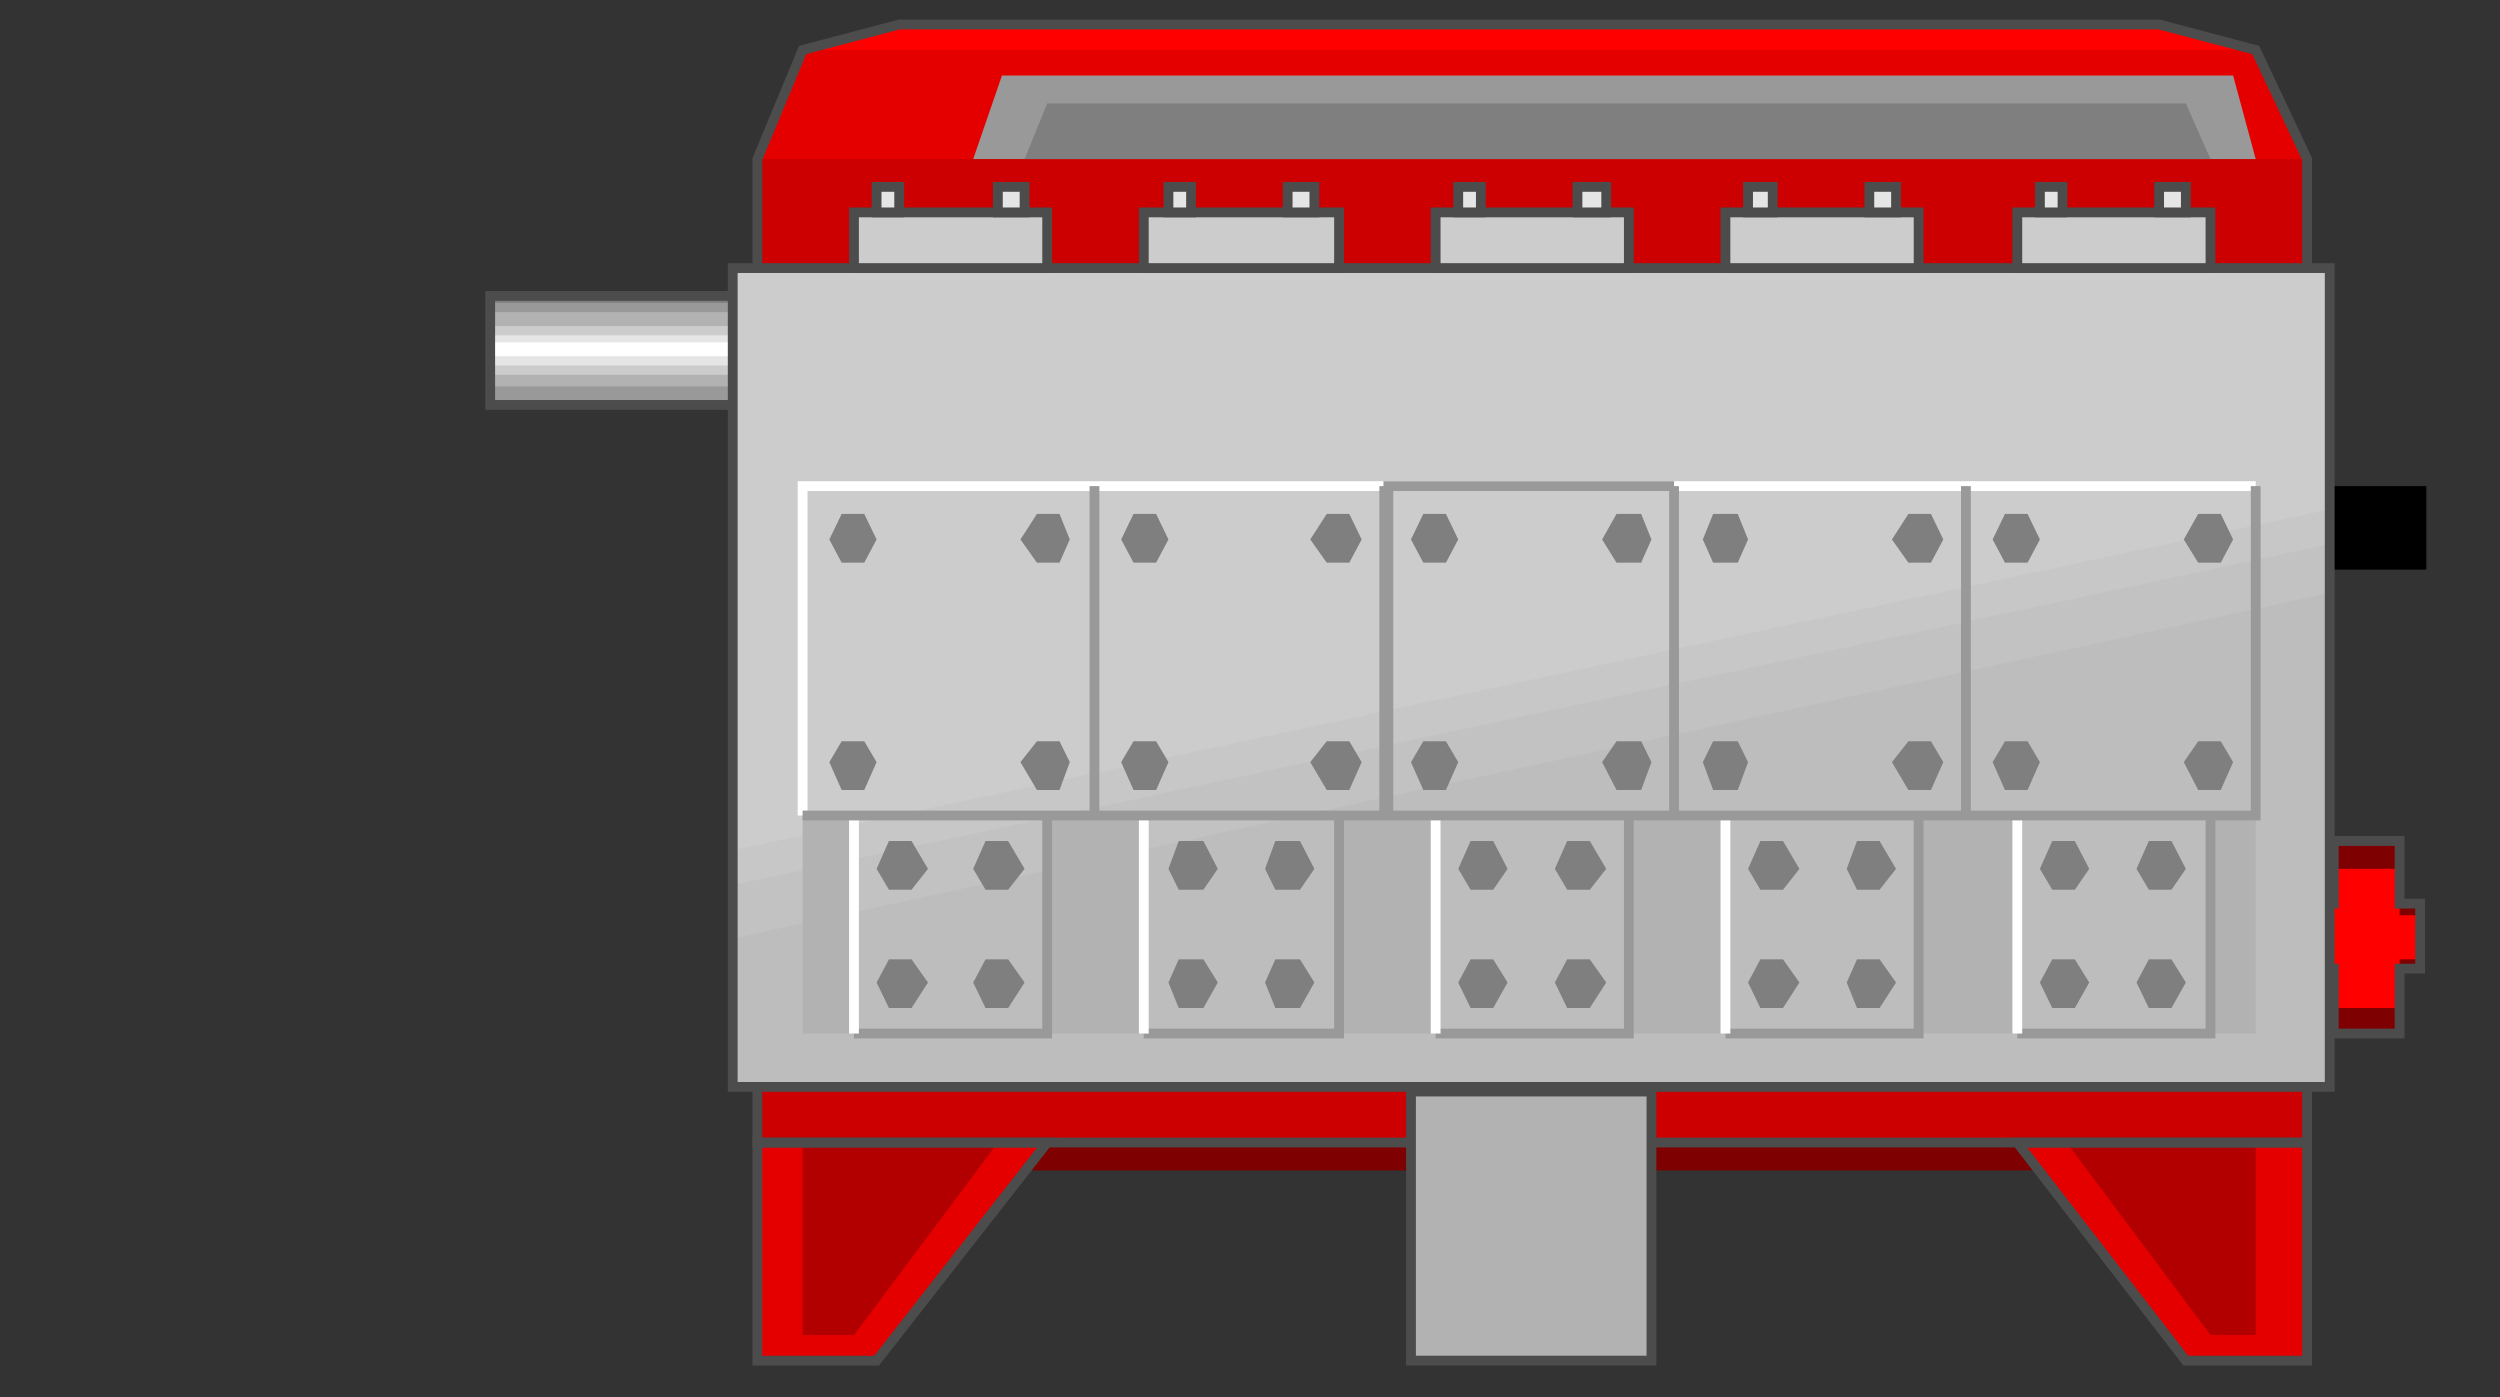 <?xml version='1.0' encoding='UTF-8' standalone='no'?>
<svg height="285" version="1.2" width="510" xmlns="http://www.w3.org/2000/svg" xmlns:atv="http://webmi.atvise.com/2007/svgext" xmlns:xlink="http://www.w3.org/1999/xlink">
 <rect width="100%" height="100%" fill="#333333" stroke="none"/>
 <defs>
  <linearGradient gradientUnits="objectBoundingBox" id="id_33_fill_gradient" spreadMethod="reflect" x1="0.068" x2="0.581" y1="1" y2="1">
   <stop offset="0" stop-color="#999999"/>
   <stop offset="1" stop-color="#e5e5e5"/>
  </linearGradient>
  <linearGradient gradientUnits="objectBoundingBox" id="id_34_fill_gradient" spreadMethod="reflect" x1="-0.135" x2="0.405" y1="0.986" y2="0.973">
   <stop offset="0" stop-color="#999999"/>
   <stop offset="1" stop-color="#e5e5e5"/>
  </linearGradient>
  <linearGradient gradientUnits="objectBoundingBox" id="id_41_fill_gradient" spreadMethod="reflect" x1="-0.135" x2="0.405" y1="1" y2="0.973">
   <stop offset="0" stop-color="#999999"/>
   <stop offset="1" stop-color="#e5e5e5"/>
  </linearGradient>
  <linearGradient gradientUnits="objectBoundingBox" id="id_42_fill_gradient" spreadMethod="reflect" x1="-0.135" x2="0.405" y1="0.986" y2="0.973">
   <stop offset="0" stop-color="#999999"/>
   <stop offset="1" stop-color="#e5e5e5"/>
  </linearGradient>
  <radialGradient cx="0.5" cy="0.5" fx="0.5" fy="0.5" gradientUnits="objectBoundingBox" id="id_42_stroke_gradient" r="1">
   <stop offset="0" stop-color="#000000"/>
   <stop offset="1" stop-color="#ffffff"/>
  </radialGradient>
  <linearGradient gradientUnits="objectBoundingBox" id="id_43_fill_gradient" spreadMethod="reflect" x1="-0.135" x2="0.405" y1="1" y2="0.973">
   <stop offset="0" stop-color="#999999"/>
   <stop offset="1" stop-color="#e5e5e5"/>
  </linearGradient>
  <radialGradient cx="0.5" cy="0.5" fx="0.5" fy="0.5" gradientUnits="objectBoundingBox" id="id_44_fill_gradient" r="0.515">
   <stop offset="0.609" stop-color="#e4e4e4"/>
   <stop offset="1" stop-color="#9a9a9a"/>
  </radialGradient>
  <radialGradient cx="0.5" cy="0.5" fx="0.5" fy="0.5" gradientUnits="objectBoundingBox" id="id_7_fill_gradient" r="0.515">
   <stop offset="0.609" stop-color="#e4e4e4"/>
   <stop offset="1" stop-color="#9a9a9a"/>
  </radialGradient>
  <linearGradient gradientUnits="objectBoundingBox" id="linear_0" x1="0" x2="1" y1="0" y2="1">
   <stop offset="0" stop-color="#000000"/>
   <stop offset="1" stop-color="#000000" stop-opacity="0"/>
  </linearGradient>
  <linearGradient gradientUnits="objectBoundingBox" id="SVGID_10_" x1="-0" x2="1" y1="0.5" y2="0.5">
   <stop offset="0.17" stop-color="#4D4D4D"/>
   <stop offset="0.23" stop-color="#5A5A5A"/>
   <stop offset="0.34" stop-color="#7D7D7D"/>
   <stop offset="0.48" stop-color="#B2B2B2"/>
   <stop offset="0.57" stop-color="#A8A8A8"/>
   <stop offset="0.73" stop-color="#8B8B8B"/>
   <stop offset="0.94" stop-color="#5C5C5C"/>
   <stop offset="1" stop-color="#4D4D4D"/>
  </linearGradient>
  <linearGradient gradientUnits="objectBoundingBox" id="SVGID_11_" x1="0" x2="1" y1="0.5" y2="0.5">
   <stop offset="0.17" stop-color="#4D4D4D"/>
   <stop offset="0.23" stop-color="#5A5A5A"/>
   <stop offset="0.34" stop-color="#7D7D7D"/>
   <stop offset="0.48" stop-color="#B2B2B2"/>
   <stop offset="0.57" stop-color="#A8A8A8"/>
   <stop offset="0.73" stop-color="#8B8B8B"/>
   <stop offset="0.94" stop-color="#5C5C5C"/>
   <stop offset="1" stop-color="#4D4D4D"/>
  </linearGradient>
  <linearGradient gradientUnits="objectBoundingBox" id="SVGID_12_" x1="-0" x2="1" y1="0.5" y2="0.5">
   <stop offset="0.17" stop-color="#4D4D4D"/>
   <stop offset="0.23" stop-color="#5A5A5A"/>
   <stop offset="0.34" stop-color="#7D7D7D"/>
   <stop offset="0.48" stop-color="#B2B2B2"/>
   <stop offset="0.57" stop-color="#A8A8A8"/>
   <stop offset="0.73" stop-color="#8B8B8B"/>
   <stop offset="0.94" stop-color="#5C5C5C"/>
   <stop offset="1" stop-color="#4D4D4D"/>
  </linearGradient>
  <linearGradient gradientUnits="objectBoundingBox" id="SVGID_13_" x1="-3.95757e-05" x2="1" y1="0.501" y2="0.501">
   <stop offset="0.17" stop-color="#4D4D4D"/>
   <stop offset="0.23" stop-color="#5A5A5A"/>
   <stop offset="0.34" stop-color="#7D7D7D"/>
   <stop offset="0.48" stop-color="#B2B2B2"/>
   <stop offset="0.57" stop-color="#A8A8A8"/>
   <stop offset="0.73" stop-color="#8B8B8B"/>
   <stop offset="0.94" stop-color="#5C5C5C"/>
   <stop offset="1" stop-color="#4D4D4D"/>
  </linearGradient>
  <linearGradient gradientUnits="objectBoundingBox" id="SVGID_1_" x1="2.80483e-06" x2="1" y1="0.5" y2="0.5">
   <stop offset="0" stop-color="#383838"/>
   <stop offset="0.5" stop-color="#ECECEC"/>
   <stop offset="0.57" stop-color="#D9D9D9"/>
   <stop offset="0.71" stop-color="#A8A8A8"/>
   <stop offset="0.92" stop-color="#5A5A5A"/>
   <stop offset="1" stop-color="#383838"/>
  </linearGradient>
  <linearGradient gradientUnits="objectBoundingBox" id="SVGID_2_" x1="-5.34852e-06" x2="1" y1="0.5" y2="0.5">
   <stop offset="0.06" stop-color="#808080"/>
   <stop offset="0.13" stop-color="#8D8D8D"/>
   <stop offset="0.28" stop-color="#B0B0B0"/>
   <stop offset="0.48" stop-color="#E8E8E8"/>
   <stop offset="0.48" stop-color="#EBEBEB"/>
   <stop offset="0.57" stop-color="#E0E0E0"/>
   <stop offset="0.72" stop-color="#C3C3C3"/>
   <stop offset="0.92" stop-color="#949494"/>
   <stop offset="1" stop-color="#808080"/>
  </linearGradient>
  <linearGradient gradientUnits="objectBoundingBox" id="SVGID_3_" x1="0.013" x2="0.962" y1="1.437" y2="-0.523">
   <stop offset="0.29" stop-color="#F7F7F7"/>
   <stop offset="0.38" stop-color="#ECECEC"/>
   <stop offset="0.52" stop-color="#CFCFCF"/>
   <stop offset="0.71" stop-color="#A0A0A0"/>
   <stop offset="0.94" stop-color="#5F5F5F"/>
   <stop offset="1" stop-color="#4D4D4D"/>
  </linearGradient>
  <linearGradient gradientUnits="objectBoundingBox" id="SVGID_4_" x1="0.985" x2="0.04" y1="1.448" y2="-0.462">
   <stop offset="0.29" stop-color="#F7F7F7"/>
   <stop offset="0.38" stop-color="#ECECEC"/>
   <stop offset="0.52" stop-color="#CFCFCF"/>
   <stop offset="0.71" stop-color="#A0A0A0"/>
   <stop offset="0.94" stop-color="#5F5F5F"/>
   <stop offset="1" stop-color="#4D4D4D"/>
  </linearGradient>
  <linearGradient gradientUnits="objectBoundingBox" id="SVGID_5_" x1="0.5" x2="0.5" y1="2.24065e-05" y2="1">
   <stop offset="0" stop-color="#C8C8C8"/>
   <stop offset="0.29" stop-color="#B1B1B1"/>
   <stop offset="0.91" stop-color="#757575"/>
   <stop offset="1" stop-color="#6C6C6C"/>
  </linearGradient>
  <linearGradient gradientUnits="objectBoundingBox" id="SVGID_6_" x1="-9.45716e-06" x2="1" y1="0.5" y2="0.5">
   <stop offset="0" stop-color="#383838"/>
   <stop offset="0.45" stop-color="#ECECEC"/>
   <stop offset="0.55" stop-color="#D9D9D9"/>
   <stop offset="0.76" stop-color="#A8A8A8"/>
   <stop offset="0.77" stop-color="#A6A6A6"/>
   <stop offset="1" stop-color="#383838"/>
  </linearGradient>
  <linearGradient gradientUnits="objectBoundingBox" id="SVGID_7_" x1="7.05467e-06" x2="1" y1="0.5" y2="0.5">
   <stop offset="0" stop-color="#383838"/>
   <stop offset="0.45" stop-color="#ECECEC"/>
   <stop offset="0.55" stop-color="#D9D9D9"/>
   <stop offset="0.76" stop-color="#A8A8A8"/>
   <stop offset="0.77" stop-color="#A6A6A6"/>
   <stop offset="1" stop-color="#383838"/>
  </linearGradient>
  <linearGradient gradientUnits="objectBoundingBox" id="SVGID_8_" x1="1.89143e-05" x2="1" y1="0.5" y2="0.5">
   <stop offset="0" stop-color="#383838"/>
   <stop offset="0.45" stop-color="#ECECEC"/>
   <stop offset="0.55" stop-color="#D9D9D9"/>
   <stop offset="0.76" stop-color="#A8A8A8"/>
   <stop offset="0.77" stop-color="#A6A6A6"/>
   <stop offset="1" stop-color="#383838"/>
  </linearGradient>
  <linearGradient gradientUnits="objectBoundingBox" id="SVGID_9_" x1="2.82187e-05" x2="1" y1="0.5" y2="0.5">
   <stop offset="0" stop-color="#383838"/>
   <stop offset="0.45" stop-color="#ECECEC"/>
   <stop offset="0.55" stop-color="#D9D9D9"/>
   <stop offset="0.76" stop-color="#A8A8A8"/>
   <stop offset="0.77" stop-color="#A6A6A6"/>
   <stop offset="1" stop-color="#383838"/>
  </linearGradient>
  <radialGradient cx="0.5" cy="0.5" fx="0.5" fy="0.5" gradientUnits="objectBoundingBox" id="radial_1" r="0.5">
   <stop offset="0" stop-color="#E0E0E0"/>
   <stop offset="0.5" stop-color="#E0E0E0"/>
   <stop offset="1" stop-color="#595959"/>
  </radialGradient>
  <radialGradient cx="0.5" cy="0.5" fx="0.5" fy="0.5" gradientUnits="objectBoundingBox" id="radial_2" r="0.5">
   <stop offset="0" stop-color="#E0E0E0"/>
   <stop offset="0.5" stop-color="#E0E0E0"/>
   <stop offset="1" stop-color="#595959"/>
  </radialGradient>
  <radialGradient cx="0.5" cy="0.5" fx="0.5" fy="0.5" gradientUnits="objectBoundingBox" id="radial_3" r="0.5">
   <stop offset="0" stop-color="#E0E0E0"/>
   <stop offset="0.5" stop-color="#E0E0E0"/>
   <stop offset="1" stop-color="#595959"/>
  </radialGradient>
  <linearGradient gradientUnits="objectBoundingBox" id="linear_4" x1="0.563" x2="0.437" y1="1.137" y2="-0.135">
   <stop offset="0" stop-color="#808080"/>
   <stop offset="0.5" stop-color="#B2B2B2"/>
   <stop offset="0.6" stop-color="#D1D1D1"/>
   <stop offset="1" stop-color="#E5E5E5"/>
  </linearGradient>
  <radialGradient cx="0.5" cy="0.5" fx="0.5" fy="0.5" gradientUnits="objectBoundingBox" id="radial_5" r="0.5">
   <stop offset="0" stop-color="#E0E0E0"/>
   <stop offset="0.5" stop-color="#BFD3F2"/>
   <stop offset="1" stop-color="#BFD3F2"/>
  </radialGradient>
  <radialGradient cx="0.5" cy="0.5" fx="0.5" fy="0.5" gradientUnits="objectBoundingBox" id="radial_6" r="0.5">
   <stop offset="0" stop-color="#E0E0E0"/>
   <stop offset="0.5" stop-color="#BFD3F2"/>
   <stop offset="1" stop-color="#BFD3F2"/>
  </radialGradient>
  <radialGradient cx="0.5" cy="0.5" fx="0.5" fy="0.5" gradientUnits="objectBoundingBox" id="radial_7" r="0.5">
   <stop offset="0" stop-color="#E0E0E0"/>
   <stop offset="0.5" stop-color="#BFD3F2"/>
   <stop offset="1" stop-color="#BFD3F2"/>
  </radialGradient>
  <radialGradient cx="0.5" cy="0.5" fx="0.5" fy="0.5" gradientUnits="objectBoundingBox" id="radial_8" r="0.5">
   <stop offset="0" stop-color="#E0E0E0"/>
   <stop offset="0.5" stop-color="#BFD3F2"/>
   <stop offset="1" stop-color="#BFD3F2"/>
  </radialGradient>
  <radialGradient cx="0.5" cy="0.5" fx="0.5" fy="0.5" gradientUnits="objectBoundingBox" id="radial_9" r="0.529">
   <stop offset="0" stop-color="#E0E0E0"/>
   <stop offset="0.5" stop-color="#BFD3F2"/>
   <stop offset="1" stop-color="#BFD3F2"/>
  </radialGradient>
  <radialGradient cx="0.5" cy="0.5" fx="0.5" fy="0.5" gradientUnits="objectBoundingBox" id="radial_10" r="0.5">
   <stop offset="0" stop-color="#E0E0E0"/>
   <stop offset="0.5" stop-color="#E0E0E0"/>
   <stop offset="1" stop-color="#595959"/>
  </radialGradient>
  <radialGradient cx="0.5" cy="0.5" fx="0.5" fy="0.5" gradientUnits="objectBoundingBox" id="radial_11" r="0.5">
   <stop offset="0" stop-color="#E0E0E0"/>
   <stop offset="0.5" stop-color="#E0E0E0"/>
   <stop offset="1" stop-color="#595959"/>
  </radialGradient>
  <radialGradient cx="0.5" cy="0.5" fx="0.5" fy="0.5" gradientUnits="objectBoundingBox" id="radial_12" r="0.5">
   <stop offset="0" stop-color="#E0E0E0"/>
   <stop offset="0.5" stop-color="#E0E0E0"/>
   <stop offset="1" stop-color="#595959"/>
  </radialGradient>
 </defs>
 <script atv:desc="" atv:href="SYSTEM.LIBRARY.PROJECT.DISPLAYSCRIPTS.atvise_Advanced_Objects_Display_Scripts.AAA_Principal_Display_Script" atv:name="" atv:type="text/ecmascript"/>
 <script atv:desc="" atv:name="" type="text/ecmascript"/>
 <svg atv:refpx="39" atv:refpy="61.36" height="122.72" id="id_6" width="78" x="0" xlink:href="SYSTEM.LIBRARY.PROJECT.OBJECTDISPLAYS.atvise_Advanced_Objects_Complementary_Elements.Alarm_Alert_Advanced_Indicator" y="0">
  <atv:argument name="base" prefix="base"/>
 </svg>
 <svg atv:refpx="48.06" atv:refpy="258.06" height="36.12" id="id_16" width="36.12" x="30" xlink:href="SYSTEM.LIBRARY.PROJECT.OBJECTDISPLAYS.atvise_Advanced_Objects_Complementary_Elements.Maintenance_Advanced_Indicator" y="240">
  <atv:argument name="base" prefix="base"/>
 </svg>
 <path atv:refpx="312.578" atv:refpy="235.924" d="M154.507,233.084L470.648,233.084L470.648,238.762L154.507,238.762Z" fill="#7F0000" id="id_0"/>
 <path atv:refpx="127.254" atv:refpy="71.485" d="M154.507,82.605L100,82.605L100,60.364L154.507,60.364Z" fill="#7F7F7F" id="id_1"/>
 <path atv:refpx="127.254" atv:refpy="71.722" d="M154.507,81.659L100,81.659L100,61.784L154.507,61.784Z" fill="#999999" id="id_2"/>
 <path atv:refpx="127.254" atv:refpy="71.249" d="M154.507,78.819L100,78.819L100,63.677L154.507,63.677Z" fill="#B2B2B2" id="id_3"/>
 <path atv:refpx="127.254" atv:refpy="71.485" d="M154.507,76.453L100,76.453L100,66.516L154.507,66.516Z" fill="#CCCCCC" id="id_4"/>
 <path atv:refpx="127.254" atv:refpy="71.485" d="M154.507,74.561L100,74.561L100,68.409L154.507,68.409Z" fill="#E5E5E5" id="id_5"/>
 <path atv:refpx="127.254" atv:refpy="71.249" d="M154.507,72.668L100,72.668L100,69.829L154.507,69.829Z" fill="#FFFFFF" id="id_7"/>
 <path atv:refpx="127.254" atv:refpy="71.485" d="M154.507,82.605L100,82.605L100,60.364L154.507,60.364Z" fill="none" id="id_8" stroke="#4C4C4C" stroke-width="2"/>
 <path atv:refpx="482.808" atv:refpy="107.685" d="M470.648,99.167L494.967,99.167L494.967,116.203L470.648,116.203Z" id="id_9"/>
 <path atv:refpx="482.179" atv:refpy="191.206" d="M470.648,184.344L476.099,184.344L476.099,171.567L489.516,171.567L489.516,184.344L493.709,184.344L493.709,197.594L489.516,197.594L489.516,210.843L476.099,210.843L476.099,197.594L470.648,197.594Z" fill="#7F0000" id="id_10"/>
 <path atv:refpx="482.179" atv:refpy="191.443" d="M470.648,186.71L476.099,186.71L476.099,177.246L489.516,177.246L489.516,186.71L493.709,186.71L493.709,195.701L489.516,195.701L489.516,205.638L476.099,205.638L476.099,195.701L470.648,195.701Z" fill="#FF0000" id="id_11"/>
 <path atv:refpx="482.179" atv:refpy="191.206" d="M470.648,184.344L476.099,184.344L476.099,171.567L489.516,171.567L489.516,184.344L493.709,184.344L493.709,197.594L489.516,197.594L489.516,210.843L476.099,210.843L476.099,197.594L470.648,197.594Z" fill="none" id="id_12" stroke="#4C4C4C" stroke-width="2"/>
 <path atv:refpx="441.089" atv:refpy="255.325" d="M470.648,233.084L470.648,277.565L445.911,277.565L411.529,233.084Z" fill="#E50000" id="id_13"/>
 <path atv:refpx="184.067" atv:refpy="255.325" d="M154.507,233.084L154.507,277.565L178.825,277.565L213.626,233.084Z" fill="#E50000" id="id_14"/>
 <path atv:refpx="440.88" atv:refpy="252.723" d="M460.166,233.084L460.166,272.36L450.942,272.36L421.592,233.084Z" fill="#B20000" id="id_15"/>
 <path atv:refpx="183.648" atv:refpy="252.723" d="M163.731,233.084L163.731,272.36L174.213,272.36L203.563,233.084Z" fill="#B20000" id="id_17"/>
 <path atv:refpx="312.578" atv:refpy="119.042" d="M154.507,233.084L154.507,32.445L163.731,10.205L183.437,5L440.46,5L460.166,10.205L470.648,32.445L470.648,233.084Z" fill="#CC0000" id="id_18"/>
 <path atv:refpx="312.578" atv:refpy="18.723" d="M154.507,32.445L163.731,10.205L183.437,5L440.46,5L460.166,10.205L470.648,32.445Z" fill="#E50000" id="id_19"/>
 <path atv:refpx="311.949" atv:refpy="7.603" d="M163.731,10.205L183.437,5L440.46,5L460.166,10.205Z" fill="#FF0000" id="id_20"/>
 <path atv:refpx="312.578" atv:refpy="119.042" d="M154.507,233.084L154.507,32.445L163.731,10.205L183.437,5L440.46,5L460.166,10.205L470.648,32.445L470.648,233.084Z" fill="none" id="id_21" stroke="#4C4C4C" stroke-width="2"/>
 <path atv:refpx="312.368" atv:refpy="138.207" d="M149.475,54.686L475.261,54.686L475.261,221.727L149.475,221.727Z" fill="#CCCCCC" id="id_22"/>
 <path atv:refpx="312.368" atv:refpy="162.814" d="M149.475,173.46L475.261,103.899L475.261,221.727L149.475,221.727Z" fill="#C7C7C7" id="id_23"/>
 <path atv:refpx="312.368" atv:refpy="166.363" d="M149.475,180.558L475.261,110.997L475.261,221.727L149.475,221.727Z" fill="#C2C2C2" id="id_24"/>
 <path atv:refpx="312.368" atv:refpy="171.331" d="M149.475,191.442L475.261,120.935L475.261,221.727L149.475,221.727Z" fill="#BDBDBD" id="id_25"/>
 <path atv:refpx="312.368" atv:refpy="138.207" d="M149.475,54.686L475.261,54.686L475.261,221.727L149.475,221.727Z" fill="none" id="id_26" stroke="#4C4C4C" stroke-width="2"/>
 <path atv:refpx="311.949" atv:refpy="132.765" d="M163.731,166.362L163.731,99.167L460.166,99.167" fill="none" id="id_27" stroke="#FFFFFF" stroke-width="2"/>
 <path atv:refpx="168.973" atv:refpy="188.603" d="M163.731,166.362L174.213,166.362L174.213,210.843L163.731,210.843Z" fill="#B2B2B2" id="id_28"/>
 <path atv:refpx="223.48" atv:refpy="188.603" d="M213.626,166.362L233.333,166.362L233.333,210.843L213.626,210.843Z" fill="#B2B2B2" id="id_29"/>
 <path atv:refpx="283.018" atv:refpy="188.603" d="M273.165,166.362L292.871,166.362L292.871,210.843L273.165,210.843Z" fill="#B2B2B2" id="id_30"/>
 <path atv:refpx="342.138" atv:refpy="188.603" d="M332.284,166.362L351.99,166.362L351.99,210.843L332.284,210.843Z" fill="#B2B2B2" id="id_31"/>
 <path atv:refpx="401.467" atv:refpy="188.603" d="M391.403,166.362L411.529,166.362L411.529,210.843L391.403,210.843Z" fill="#B2B2B2" id="id_32"/>
 <path atv:refpx="455.555" atv:refpy="188.603" d="M450.942,166.362L460.166,166.362L460.166,210.843L450.942,210.843Z" fill="#B2B2B2" id="id_33"/>
 <path atv:refpx="312.578" atv:refpy="188.603" d="M292.871,210.843L332.284,210.843L332.284,166.362" fill="none" id="id_34" stroke="#999999" stroke-width="2"/>
 <path atv:refpx="371.697" atv:refpy="188.603" d="M351.99,210.843L391.403,210.843L391.403,166.362" fill="none" id="id_35" stroke="#999999" stroke-width="2"/>
 <path atv:refpx="431.236" atv:refpy="188.603" d="M411.529,210.843L450.942,210.843L450.942,166.362" fill="none" id="id_36" stroke="#999999" stroke-width="2"/>
 <path atv:refpx="193.92" atv:refpy="188.603" d="M174.213,210.843L213.626,210.843L213.626,166.362" fill="none" id="id_37" stroke="#999999" stroke-width="2"/>
 <path atv:refpx="253.249" atv:refpy="188.603" d="M233.333,210.843L273.165,210.843L273.165,166.362" fill="none" id="id_38" stroke="#999999" stroke-width="2"/>
 <path atv:refpx="411.739" atv:refpy="188.603" d="M411.529,210.843L411.529,166.362" fill="none" id="id_39" stroke="#FFFFFF" stroke-width="2"/>
 <path atv:refpx="352.201" atv:refpy="188.603" d="M351.99,210.843L351.99,166.362" fill="none" id="id_40" stroke="#FFFFFF" stroke-width="2"/>
 <path atv:refpx="293.081" atv:refpy="188.603" d="M292.871,210.843L292.871,166.362" fill="none" id="id_41" stroke="#FFFFFF" stroke-width="2"/>
 <path atv:refpx="233.543" atv:refpy="188.603" d="M233.333,210.843L233.333,166.362" fill="none" id="id_42" stroke="#FFFFFF" stroke-width="2"/>
 <path atv:refpx="174.423" atv:refpy="188.603" d="M174.213,210.843L174.213,166.362" fill="none" id="id_43" stroke="#FFFFFF" stroke-width="2"/>
 <path atv:refpx="193.92" atv:refpy="49.008" d="M174.213,43.329L213.626,43.329L213.626,54.686L174.213,54.686Z" fill="#CCCCCC" id="id_44" stroke="#4C4C4C" stroke-width="2"/>
 <path atv:refpx="253.249" atv:refpy="49.008" d="M233.333,43.329L273.165,43.329L273.165,54.686L233.333,54.686Z" fill="#CCCCCC" id="id_45" stroke="#4C4C4C" stroke-width="2"/>
 <path atv:refpx="312.578" atv:refpy="49.008" d="M292.871,43.329L332.284,43.329L332.284,54.686L292.871,54.686Z" fill="#CCCCCC" id="id_46" stroke="#4C4C4C" stroke-width="2"/>
 <path atv:refpx="371.697" atv:refpy="49.008" d="M351.99,43.329L391.403,43.329L391.403,54.686L351.99,54.686Z" fill="#CCCCCC" id="id_47" stroke="#4C4C4C" stroke-width="2"/>
 <path atv:refpx="431.236" atv:refpy="49.008" d="M411.529,43.329L450.942,43.329L450.942,54.686L411.529,54.686Z" fill="#CCCCCC" id="id_48" stroke="#4C4C4C" stroke-width="2"/>
 <path atv:refpx="181.132" atv:refpy="40.727" d="M178.825,38.124L183.437,38.124L183.437,43.329L178.825,43.329Z" fill="#E5E5E5" id="id_49" stroke="#4C4C4C" stroke-width="2"/>
 <path atv:refpx="206.289" atv:refpy="40.727" d="M203.563,38.124L209.014,38.124L209.014,43.329L203.563,43.329Z" fill="#E5E5E5" id="id_50" stroke="#4C4C4C" stroke-width="2"/>
 <path atv:refpx="240.671" atv:refpy="40.727" d="M238.364,38.124L242.976,38.124L242.976,43.329L238.364,43.329Z" fill="#E5E5E5" id="id_51" stroke="#4C4C4C" stroke-width="2"/>
 <path atv:refpx="265.408" atv:refpy="40.727" d="M262.683,38.124L268.133,38.124L268.133,43.329L262.683,43.329Z" fill="#E5E5E5" id="id_52" stroke="#4C4C4C" stroke-width="2"/>
 <path atv:refpx="299.79" atv:refpy="40.727" d="M297.483,38.124L302.095,38.124L302.095,43.329L297.483,43.329Z" fill="#E5E5E5" id="id_53" stroke="#4C4C4C" stroke-width="2"/>
 <path atv:refpx="324.737" atv:refpy="40.727" d="M321.802,38.124L327.672,38.124L327.672,43.329L321.802,43.329Z" fill="#E5E5E5" id="id_54" stroke="#4C4C4C" stroke-width="2"/>
 <path atv:refpx="359.119" atv:refpy="40.727" d="M356.603,38.124L361.634,38.124L361.634,43.329L356.603,43.329Z" fill="#E5E5E5" id="id_55" stroke="#4C4C4C" stroke-width="2"/>
 <path atv:refpx="384.066" atv:refpy="40.727" d="M381.341,38.124L386.791,38.124L386.791,43.329L381.341,43.329Z" fill="#E5E5E5" id="id_56" stroke="#4C4C4C" stroke-width="2"/>
 <path atv:refpx="418.448" atv:refpy="40.727" d="M416.141,38.124L420.753,38.124L420.753,43.329L416.141,43.329Z" fill="#E5E5E5" id="id_57" stroke="#4C4C4C" stroke-width="2"/>
 <path atv:refpx="443.186" atv:refpy="40.727" d="M440.46,38.124L445.911,38.124L445.911,43.329L440.46,43.329Z" fill="#E5E5E5" id="id_58" stroke="#4C4C4C" stroke-width="2"/>
 <path atv:refpx="329.35" atv:refpy="23.928" d="M204.402,15.41L455.554,15.41L460.166,32.445L198.532,32.445Z" fill="#999999" id="id_59"/>
 <path atv:refpx="329.978" atv:refpy="26.767" d="M213.626,21.088L445.911,21.088L450.942,32.445L209.014,32.445Z" fill="#7F7F7F" id="id_60"/>
 <path atv:refpx="312.368" atv:refpy="250.12" d="M287.84,222.674L336.896,222.674L336.896,277.565L287.84,277.565Z" fill="#B2B2B2" id="id_61" stroke="#4C4C4C" stroke-width="2"/>
 <path atv:refpx="441.089" atv:refpy="255.325" d="M470.648,233.084L470.648,277.565L445.911,277.565L411.529,233.084Z" fill="none" id="id_62" stroke="#4C4C4C" stroke-width="2"/>
 <path atv:refpx="184.067" atv:refpy="255.325" d="M154.507,233.084L154.507,277.565L178.825,277.565L213.626,233.084Z" fill="none" id="id_63" stroke="#4C4C4C" stroke-width="2"/>
 <path atv:refpx="213.207" atv:refpy="109.815" d="M211.53,114.783L208.175,110.051L211.53,104.846L216.142,104.846L218.238,110.051L216.142,114.783Z" fill="#7F7F7F" id="id_64"/>
 <path atv:refpx="174.004" atv:refpy="109.815" d="M171.697,114.783L169.182,110.051L171.697,104.846L176.31,104.846L178.825,110.051L176.31,114.783Z" fill="#7F7F7F" id="id_65"/>
 <path atv:refpx="174.004" atv:refpy="156.189" d="M171.697,161.157L169.182,155.478L171.697,151.22L176.31,151.22L178.825,155.478L176.31,161.157Z" fill="#7F7F7F" id="id_66"/>
 <path atv:refpx="213.207" atv:refpy="156.189" d="M211.53,161.157L208.175,155.478L211.53,151.22L216.142,151.22L218.238,155.478L216.142,161.157Z" fill="#7F7F7F" id="id_67"/>
 <path atv:refpx="272.536" atv:refpy="109.815" d="M270.649,114.783L267.295,110.051L270.649,104.846L275.261,104.846L277.777,110.051L275.261,114.783Z" fill="#7F7F7F" id="id_68"/>
 <path atv:refpx="233.543" atv:refpy="109.815" d="M231.236,114.783L228.72,110.051L231.236,104.846L235.848,104.846L238.364,110.051L235.848,114.783Z" fill="#7F7F7F" id="id_69"/>
 <path atv:refpx="233.543" atv:refpy="156.189" d="M231.236,161.157L228.72,155.478L231.236,151.22L235.848,151.22L238.364,155.478L235.848,161.157Z" fill="#7F7F7F" id="id_70"/>
 <path atv:refpx="272.536" atv:refpy="156.189" d="M270.649,161.157L267.295,155.478L270.649,151.22L275.261,151.22L277.777,155.478L275.261,161.157Z" fill="#7F7F7F" id="id_71"/>
 <path atv:refpx="331.865" atv:refpy="109.815" d="M329.768,114.783L326.833,110.051L329.768,104.846L334.8,104.846L336.896,110.051L334.8,114.783Z" fill="#7F7F7F" id="id_72"/>
 <path atv:refpx="292.662" atv:refpy="109.815" d="M290.355,114.783L287.84,110.051L290.355,104.846L294.968,104.846L297.483,110.051L294.968,114.783Z" fill="#7F7F7F" id="id_73"/>
 <path atv:refpx="292.662" atv:refpy="156.189" d="M290.355,161.157L287.84,155.478L290.355,151.22L294.968,151.22L297.483,155.478L294.968,161.157Z" fill="#7F7F7F" id="id_74"/>
 <path atv:refpx="331.865" atv:refpy="156.189" d="M329.768,161.157L326.833,155.478L329.768,151.22L334.8,151.22L336.896,155.478L334.8,161.157Z" fill="#7F7F7F" id="id_75"/>
 <path atv:refpx="391.194" atv:refpy="109.815" d="M389.307,114.783L385.953,110.051L389.307,104.846L393.919,104.846L396.435,110.051L393.919,114.783Z" fill="#7F7F7F" id="id_76"/>
 <path atv:refpx="351.991" atv:refpy="109.815" d="M349.475,114.783L347.378,110.051L349.475,104.846L354.506,104.846L356.603,110.051L354.506,114.783Z" fill="#7F7F7F" id="id_77"/>
 <path atv:refpx="351.991" atv:refpy="156.189" d="M349.475,161.157L347.378,155.478L349.475,151.22L354.506,151.22L356.603,155.478L354.506,161.157Z" fill="#7F7F7F" id="id_78"/>
 <path atv:refpx="391.194" atv:refpy="156.189" d="M389.307,161.157L385.953,155.478L389.307,151.22L393.919,151.22L396.435,155.478L393.919,161.157Z" fill="#7F7F7F" id="id_79"/>
 <path atv:refpx="450.523" atv:refpy="109.815" d="M448.426,114.783L445.491,110.051L448.426,104.846L453.038,104.846L455.554,110.051L453.038,114.783Z" fill="#7F7F7F" id="id_80"/>
 <path atv:refpx="411.32" atv:refpy="109.815" d="M409.013,114.783L406.498,110.051L409.013,104.846L413.626,104.846L416.141,110.051L413.626,114.783Z" fill="#7F7F7F" id="id_81"/>
 <path atv:refpx="411.32" atv:refpy="156.189" d="M409.013,161.157L406.498,155.478L409.013,151.22L413.626,151.22L416.141,155.478L413.626,161.157Z" fill="#7F7F7F" id="id_82"/>
 <path atv:refpx="450.523" atv:refpy="156.189" d="M448.426,161.157L445.491,155.478L448.426,151.22L453.038,151.22L455.554,155.478L453.038,161.157Z" fill="#7F7F7F" id="id_83"/>
 <path atv:refpx="203.773" atv:refpy="176.537" d="M201.047,181.505L198.532,177.246L201.047,171.567L205.66,171.567L209.014,177.246L205.66,181.505Z" fill="#7F7F7F" id="id_84"/>
 <path atv:refpx="184.067" atv:refpy="176.537" d="M181.341,181.505L178.825,177.246L181.341,171.567L185.953,171.567L189.307,177.246L185.953,181.505Z" fill="#7F7F7F" id="id_85"/>
 <path atv:refpx="184.067" atv:refpy="200.67" d="M181.341,205.638L178.825,200.433L181.341,195.701L185.953,195.701L189.307,200.433L185.953,205.638Z" fill="#7F7F7F" id="id_86"/>
 <path atv:refpx="203.773" atv:refpy="200.67" d="M201.047,205.638L198.532,200.433L201.047,195.701L205.66,195.701L209.014,200.433L205.66,205.638Z" fill="#7F7F7F" id="id_87"/>
 <path atv:refpx="263.102" atv:refpy="176.537" d="M260.167,181.505L258.07,177.246L260.167,171.567L265.198,171.567L268.133,177.246L265.198,181.505Z" fill="#7F7F7F" id="id_88"/>
 <path atv:refpx="243.396" atv:refpy="176.537" d="M240.46,181.505L238.364,177.246L240.46,171.567L245.492,171.567L248.427,177.246L245.492,181.505Z" fill="#7F7F7F" id="id_89"/>
 <path atv:refpx="243.396" atv:refpy="200.67" d="M240.46,205.638L238.364,200.433L240.46,195.701L245.492,195.701L248.427,200.433L245.492,205.638Z" fill="#7F7F7F" id="id_90"/>
 <path atv:refpx="263.102" atv:refpy="200.67" d="M260.167,205.638L258.07,200.433L260.167,195.701L265.198,195.701L268.133,200.433L265.198,205.638Z" fill="#7F7F7F" id="id_91"/>
 <path atv:refpx="322.431" atv:refpy="176.537" d="M319.705,181.505L317.19,177.246L319.705,171.567L324.318,171.567L327.672,177.246L324.318,181.505Z" fill="#7F7F7F" id="id_92"/>
 <path atv:refpx="302.515" atv:refpy="176.537" d="M299.999,181.505L297.483,177.246L299.999,171.567L304.611,171.567L307.546,177.246L304.611,181.505Z" fill="#7F7F7F" id="id_93"/>
 <path atv:refpx="302.515" atv:refpy="200.67" d="M299.999,205.638L297.483,200.433L299.999,195.701L304.611,195.701L307.546,200.433L304.611,205.638Z" fill="#7F7F7F" id="id_94"/>
 <path atv:refpx="322.431" atv:refpy="200.67" d="M319.705,205.638L317.19,200.433L319.705,195.701L324.318,195.701L327.672,200.433L324.318,205.638Z" fill="#7F7F7F" id="id_95"/>
 <path atv:refpx="381.76" atv:refpy="176.537" d="M378.825,181.505L376.728,177.246L378.825,171.567L383.437,171.567L386.791,177.246L383.437,181.505Z" fill="#7F7F7F" id="id_96"/>
 <path atv:refpx="361.844" atv:refpy="176.537" d="M359.118,181.505L356.603,177.246L359.118,171.567L363.731,171.567L367.085,177.246L363.731,181.505Z" fill="#7F7F7F" id="id_97"/>
 <path atv:refpx="361.844" atv:refpy="200.67" d="M359.118,205.638L356.603,200.433L359.118,195.701L363.731,195.701L367.085,200.433L363.731,205.638Z" fill="#7F7F7F" id="id_98"/>
 <path atv:refpx="381.76" atv:refpy="200.67" d="M378.825,205.638L376.728,200.433L378.825,195.701L383.437,195.701L386.791,200.433L383.437,205.638Z" fill="#7F7F7F" id="id_99"/>
 <path atv:refpx="440.88" atv:refpy="176.537" d="M438.363,181.505L435.848,177.246L438.363,171.567L442.976,171.567L445.911,177.246L442.976,181.505Z" fill="#7F7F7F" id="id_100"/>
 <path atv:refpx="421.173" atv:refpy="176.537" d="M418.657,181.505L416.141,177.246L418.657,171.567L423.269,171.567L426.204,177.246L423.269,181.505Z" fill="#7F7F7F" id="id_101"/>
 <path atv:refpx="421.173" atv:refpy="200.67" d="M418.657,205.638L416.141,200.433L418.657,195.701L423.269,195.701L426.204,200.433L423.269,205.638Z" fill="#7F7F7F" id="id_102"/>
 <path atv:refpx="440.88" atv:refpy="200.67" d="M438.363,205.638L435.848,200.433L438.363,195.701L442.976,195.701L445.911,200.433L442.976,205.638Z" fill="#7F7F7F" id="id_103"/>
 <path atv:refpx="311.949" atv:refpy="132.765" d="M163.731,166.362L460.166,166.362L460.166,99.167" fill="none" id="id_104" stroke="#999999" stroke-width="2"/>
 <path atv:refpx="312.368" atv:refpy="132.765" d="M283.228,166.362L283.228,99.167L341.508,99.167" fill="none" id="id_105" stroke="#999999" stroke-width="2"/>
 <path atv:refpx="282.599" atv:refpy="132.765" d="M282.389,99.167L282.389,166.362" fill="none" id="id_106" stroke="#999999" stroke-width="2"/>
 <path atv:refpx="341.718" atv:refpy="132.765" d="M341.508,99.167L341.508,166.362" fill="none" id="id_107" stroke="#999999" stroke-width="2"/>
 <path atv:refpx="401.257" atv:refpy="132.765" d="M401.047,99.167L401.047,166.362" fill="none" id="id_108" stroke="#999999" stroke-width="2"/>
 <path atv:refpx="223.48" atv:refpy="132.765" d="M223.27,99.167L223.27,166.362" fill="none" id="id_109" stroke="#999999" stroke-width="2"/>
 <rect atv:refpx="291.849" atv:refpy="142.5" fill="#000000" fill-opacity="0" height="285" id="click_area" stroke="#0000ff" stroke-width="0" width="430" x="75" y="0"/>
</svg>
